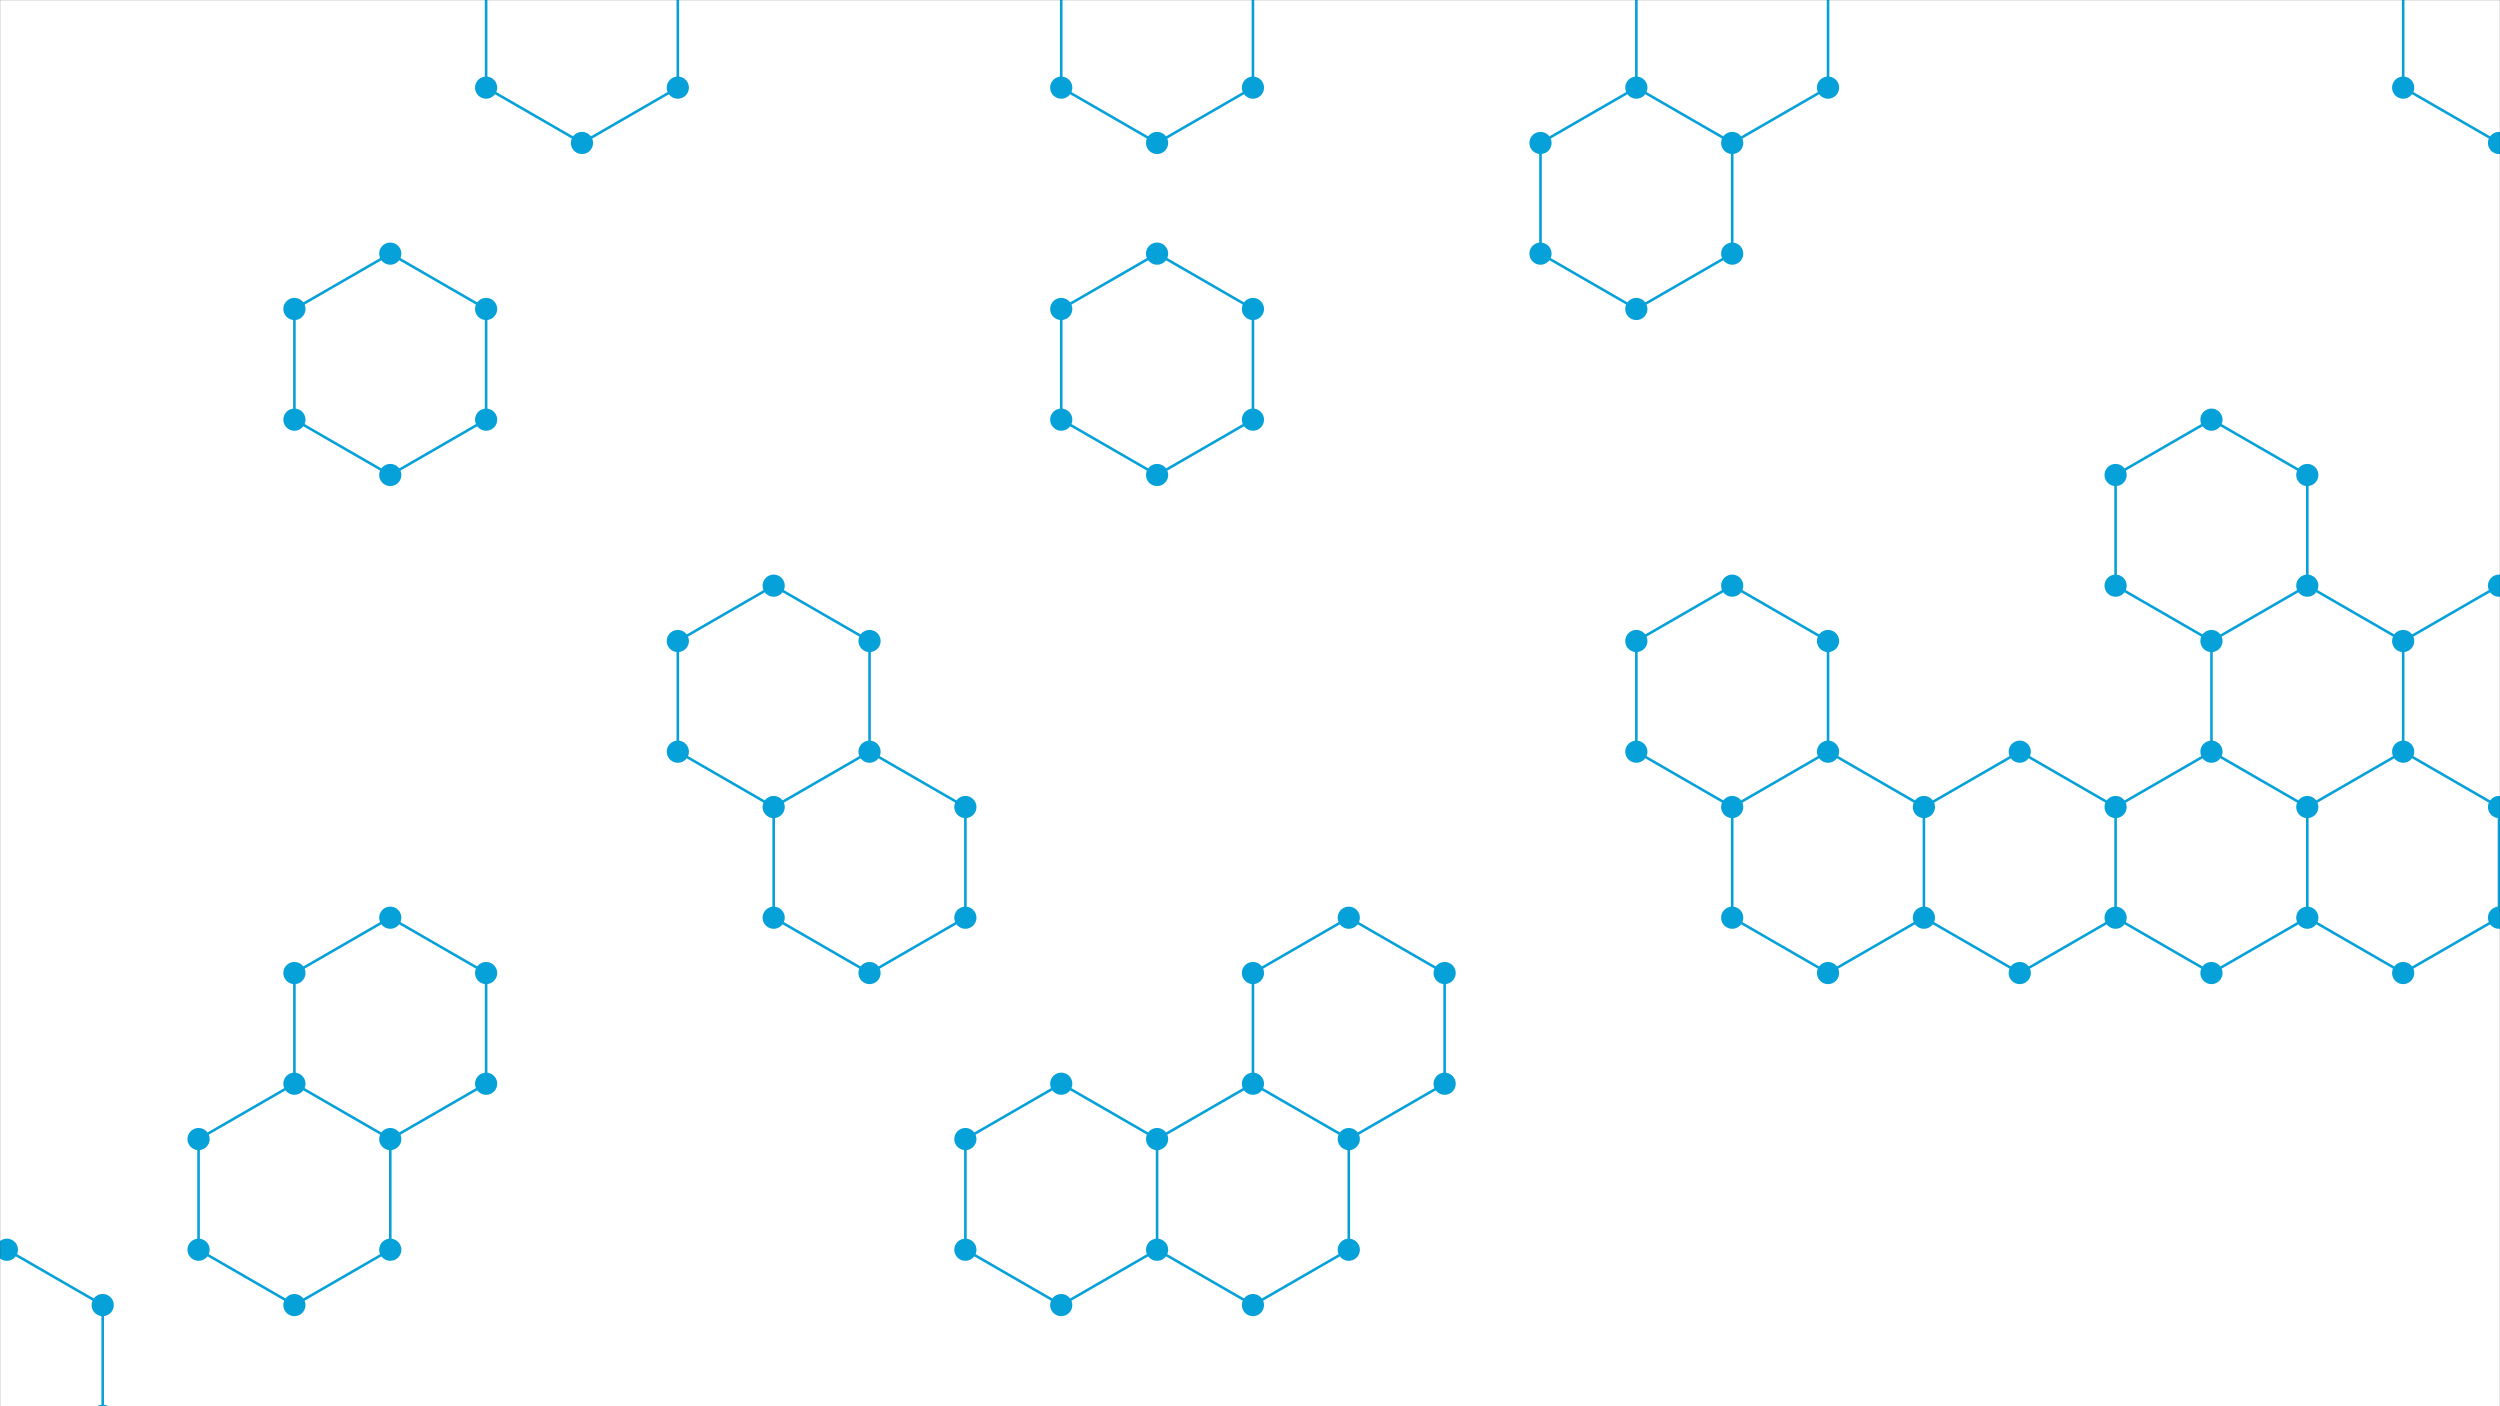 <svg xmlns="http://www.w3.org/2000/svg" version="1.1" xmlns:xlink="http://www.w3.org/1999/xlink" xmlns:svgjs="http://svgjs.com/svgjs" width="1920" height="1080" preserveAspectRatio="none" viewBox="0 0 1920 1080"><rect x="0" y="0" width="1920" height="1080" fill="#333333" stroke="none"/><g mask="url(&quot;#SvgjsMask1006&quot;)" fill="none"><rect width="1920" height="1080" x="0" y="0" fill="rgba(255, 255, 255, 1)"></rect><path d="M5.27 959.8L78.88 1002.3L78.88 1087.3L5.27 1129.8L-68.34 1087.3L-68.34 1002.3zM226.11 832.3L299.73 874.8L299.73 959.8L226.11 1002.3L152.5 959.8L152.5 874.8zM299.73 194.8L373.34 237.3L373.34 322.3L299.73 364.8L226.11 322.3L226.11 237.3zM299.73 704.8L373.34 747.3L373.34 832.3L299.73 874.8L226.11 832.3L226.11 747.3zM446.96 -60.2L520.57 -17.7L520.57 67.3L446.96 109.8L373.34 67.3L373.34 -17.7zM594.18 449.8L667.8 492.3L667.8 577.3L594.18 619.8L520.57 577.3L520.57 492.3zM667.8 577.3L741.41 619.8L741.41 704.8L667.8 747.3L594.18 704.8L594.18 619.8zM815.03 832.3L888.64 874.8L888.64 959.8L815.03 1002.3L741.41 959.8L741.41 874.8zM888.64 -60.2L962.26 -17.7L962.26 67.3L888.64 109.8L815.03 67.3L815.03 -17.7zM888.64 194.8L962.26 237.3L962.26 322.3L888.64 364.8L815.03 322.3L815.03 237.3zM962.26 832.3L1035.87 874.8L1035.87 959.8L962.26 1002.3L888.64 959.8L888.64 874.8zM1035.87 704.8L1109.48 747.3L1109.48 832.3L1035.87 874.8L962.26 832.3L962.26 747.3zM1256.71 67.3L1330.33 109.8L1330.33 194.8L1256.71 237.3L1183.1 194.8L1183.1 109.8zM1330.33 -60.2L1403.94 -17.7L1403.94 67.3L1330.33 109.8L1256.71 67.3L1256.71 -17.7zM1330.33 449.8L1403.94 492.3L1403.94 577.3L1330.33 619.8L1256.71 577.3L1256.71 492.3zM1403.94 577.3L1477.56 619.8L1477.56 704.8L1403.94 747.3L1330.33 704.8L1330.33 619.8zM1551.17 577.3L1624.78 619.8L1624.78 704.8L1551.17 747.3L1477.55 704.8L1477.55 619.8zM1698.4 322.3L1772.01 364.8L1772.01 449.8L1698.4 492.3L1624.78 449.8L1624.78 364.8zM1698.4 577.3L1772.01 619.8L1772.01 704.8L1698.4 747.3L1624.78 704.8L1624.78 619.8zM1772.01 449.8L1845.63 492.3L1845.63 577.3L1772.01 619.8L1698.4 577.3L1698.4 492.3zM1845.63 577.3L1919.24 619.8L1919.24 704.8L1845.63 747.3L1772.01 704.8L1772.01 619.8zM1919.24 -60.2L1992.85 -17.7L1992.85 67.3L1919.24 109.8L1845.63 67.3L1845.63 -17.7zM1919.24 449.8L1992.85 492.3L1992.85 577.3L1919.24 619.8L1845.63 577.3L1845.63 492.3z" stroke="rgba(6, 161, 216, 1)" stroke-width="2"></path><path d="M-3.23 959.8 a8.5 8.5 0 1 0 17 0 a8.5 8.5 0 1 0 -17 0zM70.38 1002.3 a8.5 8.5 0 1 0 17 0 a8.5 8.5 0 1 0 -17 0zM70.38 1087.3 a8.5 8.5 0 1 0 17 0 a8.5 8.5 0 1 0 -17 0zM-3.23 1129.8 a8.5 8.5 0 1 0 17 0 a8.5 8.5 0 1 0 -17 0zM-76.84 1087.3 a8.5 8.5 0 1 0 17 0 a8.5 8.5 0 1 0 -17 0zM-76.84 1002.3 a8.5 8.5 0 1 0 17 0 a8.5 8.5 0 1 0 -17 0zM217.61 832.3 a8.5 8.5 0 1 0 17 0 a8.5 8.5 0 1 0 -17 0zM291.23 874.8 a8.5 8.5 0 1 0 17 0 a8.5 8.5 0 1 0 -17 0zM291.23 959.8 a8.5 8.5 0 1 0 17 0 a8.5 8.5 0 1 0 -17 0zM217.61 1002.3 a8.5 8.5 0 1 0 17 0 a8.5 8.5 0 1 0 -17 0zM144 959.8 a8.5 8.5 0 1 0 17 0 a8.5 8.5 0 1 0 -17 0zM144 874.8 a8.5 8.5 0 1 0 17 0 a8.5 8.5 0 1 0 -17 0zM291.23 194.8 a8.5 8.5 0 1 0 17 0 a8.5 8.5 0 1 0 -17 0zM364.84 237.3 a8.5 8.5 0 1 0 17 0 a8.5 8.5 0 1 0 -17 0zM364.84 322.3 a8.5 8.5 0 1 0 17 0 a8.5 8.5 0 1 0 -17 0zM291.23 364.8 a8.5 8.5 0 1 0 17 0 a8.5 8.5 0 1 0 -17 0zM217.61 322.3 a8.5 8.5 0 1 0 17 0 a8.5 8.5 0 1 0 -17 0zM217.61 237.3 a8.5 8.5 0 1 0 17 0 a8.5 8.5 0 1 0 -17 0zM291.23 704.8 a8.5 8.5 0 1 0 17 0 a8.5 8.5 0 1 0 -17 0zM364.84 747.3 a8.5 8.5 0 1 0 17 0 a8.5 8.5 0 1 0 -17 0zM364.84 832.3 a8.5 8.5 0 1 0 17 0 a8.5 8.5 0 1 0 -17 0zM217.61 747.3 a8.5 8.5 0 1 0 17 0 a8.5 8.5 0 1 0 -17 0zM438.46 -60.2 a8.5 8.5 0 1 0 17 0 a8.5 8.5 0 1 0 -17 0zM512.07 -17.7 a8.5 8.5 0 1 0 17 0 a8.5 8.5 0 1 0 -17 0zM512.07 67.3 a8.5 8.5 0 1 0 17 0 a8.5 8.5 0 1 0 -17 0zM438.46 109.8 a8.5 8.5 0 1 0 17 0 a8.5 8.5 0 1 0 -17 0zM364.84 67.3 a8.5 8.5 0 1 0 17 0 a8.5 8.5 0 1 0 -17 0zM364.84 -17.7 a8.5 8.5 0 1 0 17 0 a8.5 8.5 0 1 0 -17 0zM585.68 449.8 a8.5 8.5 0 1 0 17 0 a8.5 8.5 0 1 0 -17 0zM659.3 492.3 a8.5 8.5 0 1 0 17 0 a8.5 8.5 0 1 0 -17 0zM659.3 577.3 a8.5 8.5 0 1 0 17 0 a8.5 8.5 0 1 0 -17 0zM585.68 619.8 a8.5 8.5 0 1 0 17 0 a8.5 8.5 0 1 0 -17 0zM512.07 577.3 a8.5 8.5 0 1 0 17 0 a8.5 8.5 0 1 0 -17 0zM512.07 492.3 a8.5 8.5 0 1 0 17 0 a8.5 8.5 0 1 0 -17 0zM732.91 619.8 a8.5 8.5 0 1 0 17 0 a8.5 8.5 0 1 0 -17 0zM732.91 704.8 a8.5 8.5 0 1 0 17 0 a8.5 8.5 0 1 0 -17 0zM659.3 747.3 a8.5 8.5 0 1 0 17 0 a8.5 8.5 0 1 0 -17 0zM585.68 704.8 a8.5 8.5 0 1 0 17 0 a8.5 8.5 0 1 0 -17 0zM806.53 832.3 a8.5 8.5 0 1 0 17 0 a8.5 8.5 0 1 0 -17 0zM880.14 874.8 a8.5 8.5 0 1 0 17 0 a8.5 8.5 0 1 0 -17 0zM880.14 959.8 a8.5 8.5 0 1 0 17 0 a8.5 8.5 0 1 0 -17 0zM806.53 1002.3 a8.5 8.5 0 1 0 17 0 a8.5 8.5 0 1 0 -17 0zM732.91 959.8 a8.5 8.5 0 1 0 17 0 a8.5 8.5 0 1 0 -17 0zM732.91 874.8 a8.5 8.5 0 1 0 17 0 a8.5 8.5 0 1 0 -17 0zM880.14 -60.2 a8.5 8.5 0 1 0 17 0 a8.5 8.5 0 1 0 -17 0zM953.76 -17.7 a8.5 8.5 0 1 0 17 0 a8.5 8.5 0 1 0 -17 0zM953.76 67.3 a8.5 8.5 0 1 0 17 0 a8.5 8.5 0 1 0 -17 0zM880.14 109.8 a8.5 8.5 0 1 0 17 0 a8.5 8.5 0 1 0 -17 0zM806.53 67.3 a8.5 8.5 0 1 0 17 0 a8.5 8.5 0 1 0 -17 0zM806.53 -17.7 a8.5 8.5 0 1 0 17 0 a8.5 8.5 0 1 0 -17 0zM880.14 194.8 a8.5 8.5 0 1 0 17 0 a8.5 8.5 0 1 0 -17 0zM953.76 237.3 a8.5 8.5 0 1 0 17 0 a8.5 8.5 0 1 0 -17 0zM953.76 322.3 a8.5 8.5 0 1 0 17 0 a8.5 8.5 0 1 0 -17 0zM880.14 364.8 a8.5 8.5 0 1 0 17 0 a8.5 8.5 0 1 0 -17 0zM806.53 322.3 a8.5 8.5 0 1 0 17 0 a8.5 8.5 0 1 0 -17 0zM806.53 237.3 a8.5 8.5 0 1 0 17 0 a8.5 8.5 0 1 0 -17 0zM953.76 832.3 a8.5 8.5 0 1 0 17 0 a8.5 8.5 0 1 0 -17 0zM1027.37 874.8 a8.5 8.5 0 1 0 17 0 a8.5 8.5 0 1 0 -17 0zM1027.37 959.8 a8.5 8.5 0 1 0 17 0 a8.5 8.5 0 1 0 -17 0zM953.76 1002.3 a8.5 8.5 0 1 0 17 0 a8.5 8.5 0 1 0 -17 0zM1027.37 704.8 a8.5 8.5 0 1 0 17 0 a8.5 8.5 0 1 0 -17 0zM1100.98 747.3 a8.5 8.5 0 1 0 17 0 a8.5 8.5 0 1 0 -17 0zM1100.98 832.3 a8.5 8.5 0 1 0 17 0 a8.5 8.5 0 1 0 -17 0zM953.76 747.3 a8.5 8.5 0 1 0 17 0 a8.5 8.5 0 1 0 -17 0zM1248.21 67.3 a8.5 8.5 0 1 0 17 0 a8.5 8.5 0 1 0 -17 0zM1321.83 109.8 a8.5 8.5 0 1 0 17 0 a8.5 8.5 0 1 0 -17 0zM1321.83 194.8 a8.5 8.5 0 1 0 17 0 a8.5 8.5 0 1 0 -17 0zM1248.21 237.3 a8.5 8.5 0 1 0 17 0 a8.5 8.5 0 1 0 -17 0zM1174.6 194.8 a8.5 8.5 0 1 0 17 0 a8.5 8.5 0 1 0 -17 0zM1174.6 109.8 a8.5 8.5 0 1 0 17 0 a8.5 8.5 0 1 0 -17 0zM1321.83 -60.2 a8.5 8.5 0 1 0 17 0 a8.5 8.5 0 1 0 -17 0zM1395.44 -17.7 a8.5 8.5 0 1 0 17 0 a8.5 8.5 0 1 0 -17 0zM1395.44 67.3 a8.5 8.5 0 1 0 17 0 a8.5 8.5 0 1 0 -17 0zM1248.21 -17.7 a8.5 8.5 0 1 0 17 0 a8.5 8.5 0 1 0 -17 0zM1321.83 449.8 a8.5 8.5 0 1 0 17 0 a8.5 8.5 0 1 0 -17 0zM1395.44 492.3 a8.5 8.5 0 1 0 17 0 a8.5 8.5 0 1 0 -17 0zM1395.44 577.3 a8.5 8.5 0 1 0 17 0 a8.5 8.5 0 1 0 -17 0zM1321.83 619.8 a8.5 8.5 0 1 0 17 0 a8.5 8.5 0 1 0 -17 0zM1248.21 577.3 a8.5 8.5 0 1 0 17 0 a8.5 8.5 0 1 0 -17 0zM1248.21 492.3 a8.5 8.5 0 1 0 17 0 a8.5 8.5 0 1 0 -17 0zM1469.06 619.8 a8.5 8.5 0 1 0 17 0 a8.5 8.5 0 1 0 -17 0zM1469.06 704.8 a8.5 8.5 0 1 0 17 0 a8.5 8.5 0 1 0 -17 0zM1395.44 747.3 a8.5 8.5 0 1 0 17 0 a8.5 8.5 0 1 0 -17 0zM1321.83 704.8 a8.5 8.5 0 1 0 17 0 a8.5 8.5 0 1 0 -17 0zM1542.67 577.3 a8.5 8.5 0 1 0 17 0 a8.5 8.5 0 1 0 -17 0zM1616.28 619.8 a8.5 8.5 0 1 0 17 0 a8.5 8.5 0 1 0 -17 0zM1616.28 704.8 a8.5 8.5 0 1 0 17 0 a8.5 8.5 0 1 0 -17 0zM1542.67 747.3 a8.5 8.5 0 1 0 17 0 a8.5 8.5 0 1 0 -17 0zM1469.05 704.8 a8.5 8.5 0 1 0 17 0 a8.5 8.5 0 1 0 -17 0zM1469.05 619.8 a8.5 8.5 0 1 0 17 0 a8.5 8.5 0 1 0 -17 0zM1689.9 322.3 a8.5 8.5 0 1 0 17 0 a8.5 8.5 0 1 0 -17 0zM1763.51 364.8 a8.5 8.5 0 1 0 17 0 a8.5 8.5 0 1 0 -17 0zM1763.51 449.8 a8.5 8.5 0 1 0 17 0 a8.5 8.5 0 1 0 -17 0zM1689.9 492.3 a8.5 8.5 0 1 0 17 0 a8.5 8.5 0 1 0 -17 0zM1616.28 449.8 a8.5 8.5 0 1 0 17 0 a8.5 8.5 0 1 0 -17 0zM1616.28 364.8 a8.5 8.5 0 1 0 17 0 a8.5 8.5 0 1 0 -17 0zM1689.9 577.3 a8.5 8.5 0 1 0 17 0 a8.5 8.5 0 1 0 -17 0zM1763.51 619.8 a8.5 8.5 0 1 0 17 0 a8.5 8.5 0 1 0 -17 0zM1763.51 704.8 a8.5 8.5 0 1 0 17 0 a8.5 8.5 0 1 0 -17 0zM1689.9 747.3 a8.5 8.5 0 1 0 17 0 a8.5 8.5 0 1 0 -17 0zM1837.13 492.3 a8.5 8.5 0 1 0 17 0 a8.5 8.5 0 1 0 -17 0zM1837.13 577.3 a8.5 8.5 0 1 0 17 0 a8.5 8.5 0 1 0 -17 0zM1910.74 619.8 a8.5 8.5 0 1 0 17 0 a8.5 8.5 0 1 0 -17 0zM1910.74 704.8 a8.5 8.5 0 1 0 17 0 a8.5 8.5 0 1 0 -17 0zM1837.13 747.3 a8.5 8.5 0 1 0 17 0 a8.5 8.5 0 1 0 -17 0zM1910.74 -60.2 a8.5 8.5 0 1 0 17 0 a8.5 8.5 0 1 0 -17 0zM1984.35 -17.7 a8.5 8.5 0 1 0 17 0 a8.5 8.5 0 1 0 -17 0zM1984.35 67.3 a8.5 8.5 0 1 0 17 0 a8.5 8.5 0 1 0 -17 0zM1910.74 109.8 a8.5 8.5 0 1 0 17 0 a8.5 8.5 0 1 0 -17 0zM1837.13 67.3 a8.5 8.5 0 1 0 17 0 a8.5 8.5 0 1 0 -17 0zM1837.13 -17.7 a8.5 8.5 0 1 0 17 0 a8.5 8.5 0 1 0 -17 0zM1910.74 449.8 a8.5 8.5 0 1 0 17 0 a8.5 8.5 0 1 0 -17 0zM1984.35 492.3 a8.5 8.5 0 1 0 17 0 a8.5 8.5 0 1 0 -17 0zM1984.35 577.3 a8.5 8.5 0 1 0 17 0 a8.5 8.5 0 1 0 -17 0z" fill="rgba(6, 161, 216, 1)"></path></g><defs><mask id="SvgjsMask1006"><rect width="1920" height="1080" fill="#ffffff"></rect></mask></defs></svg>